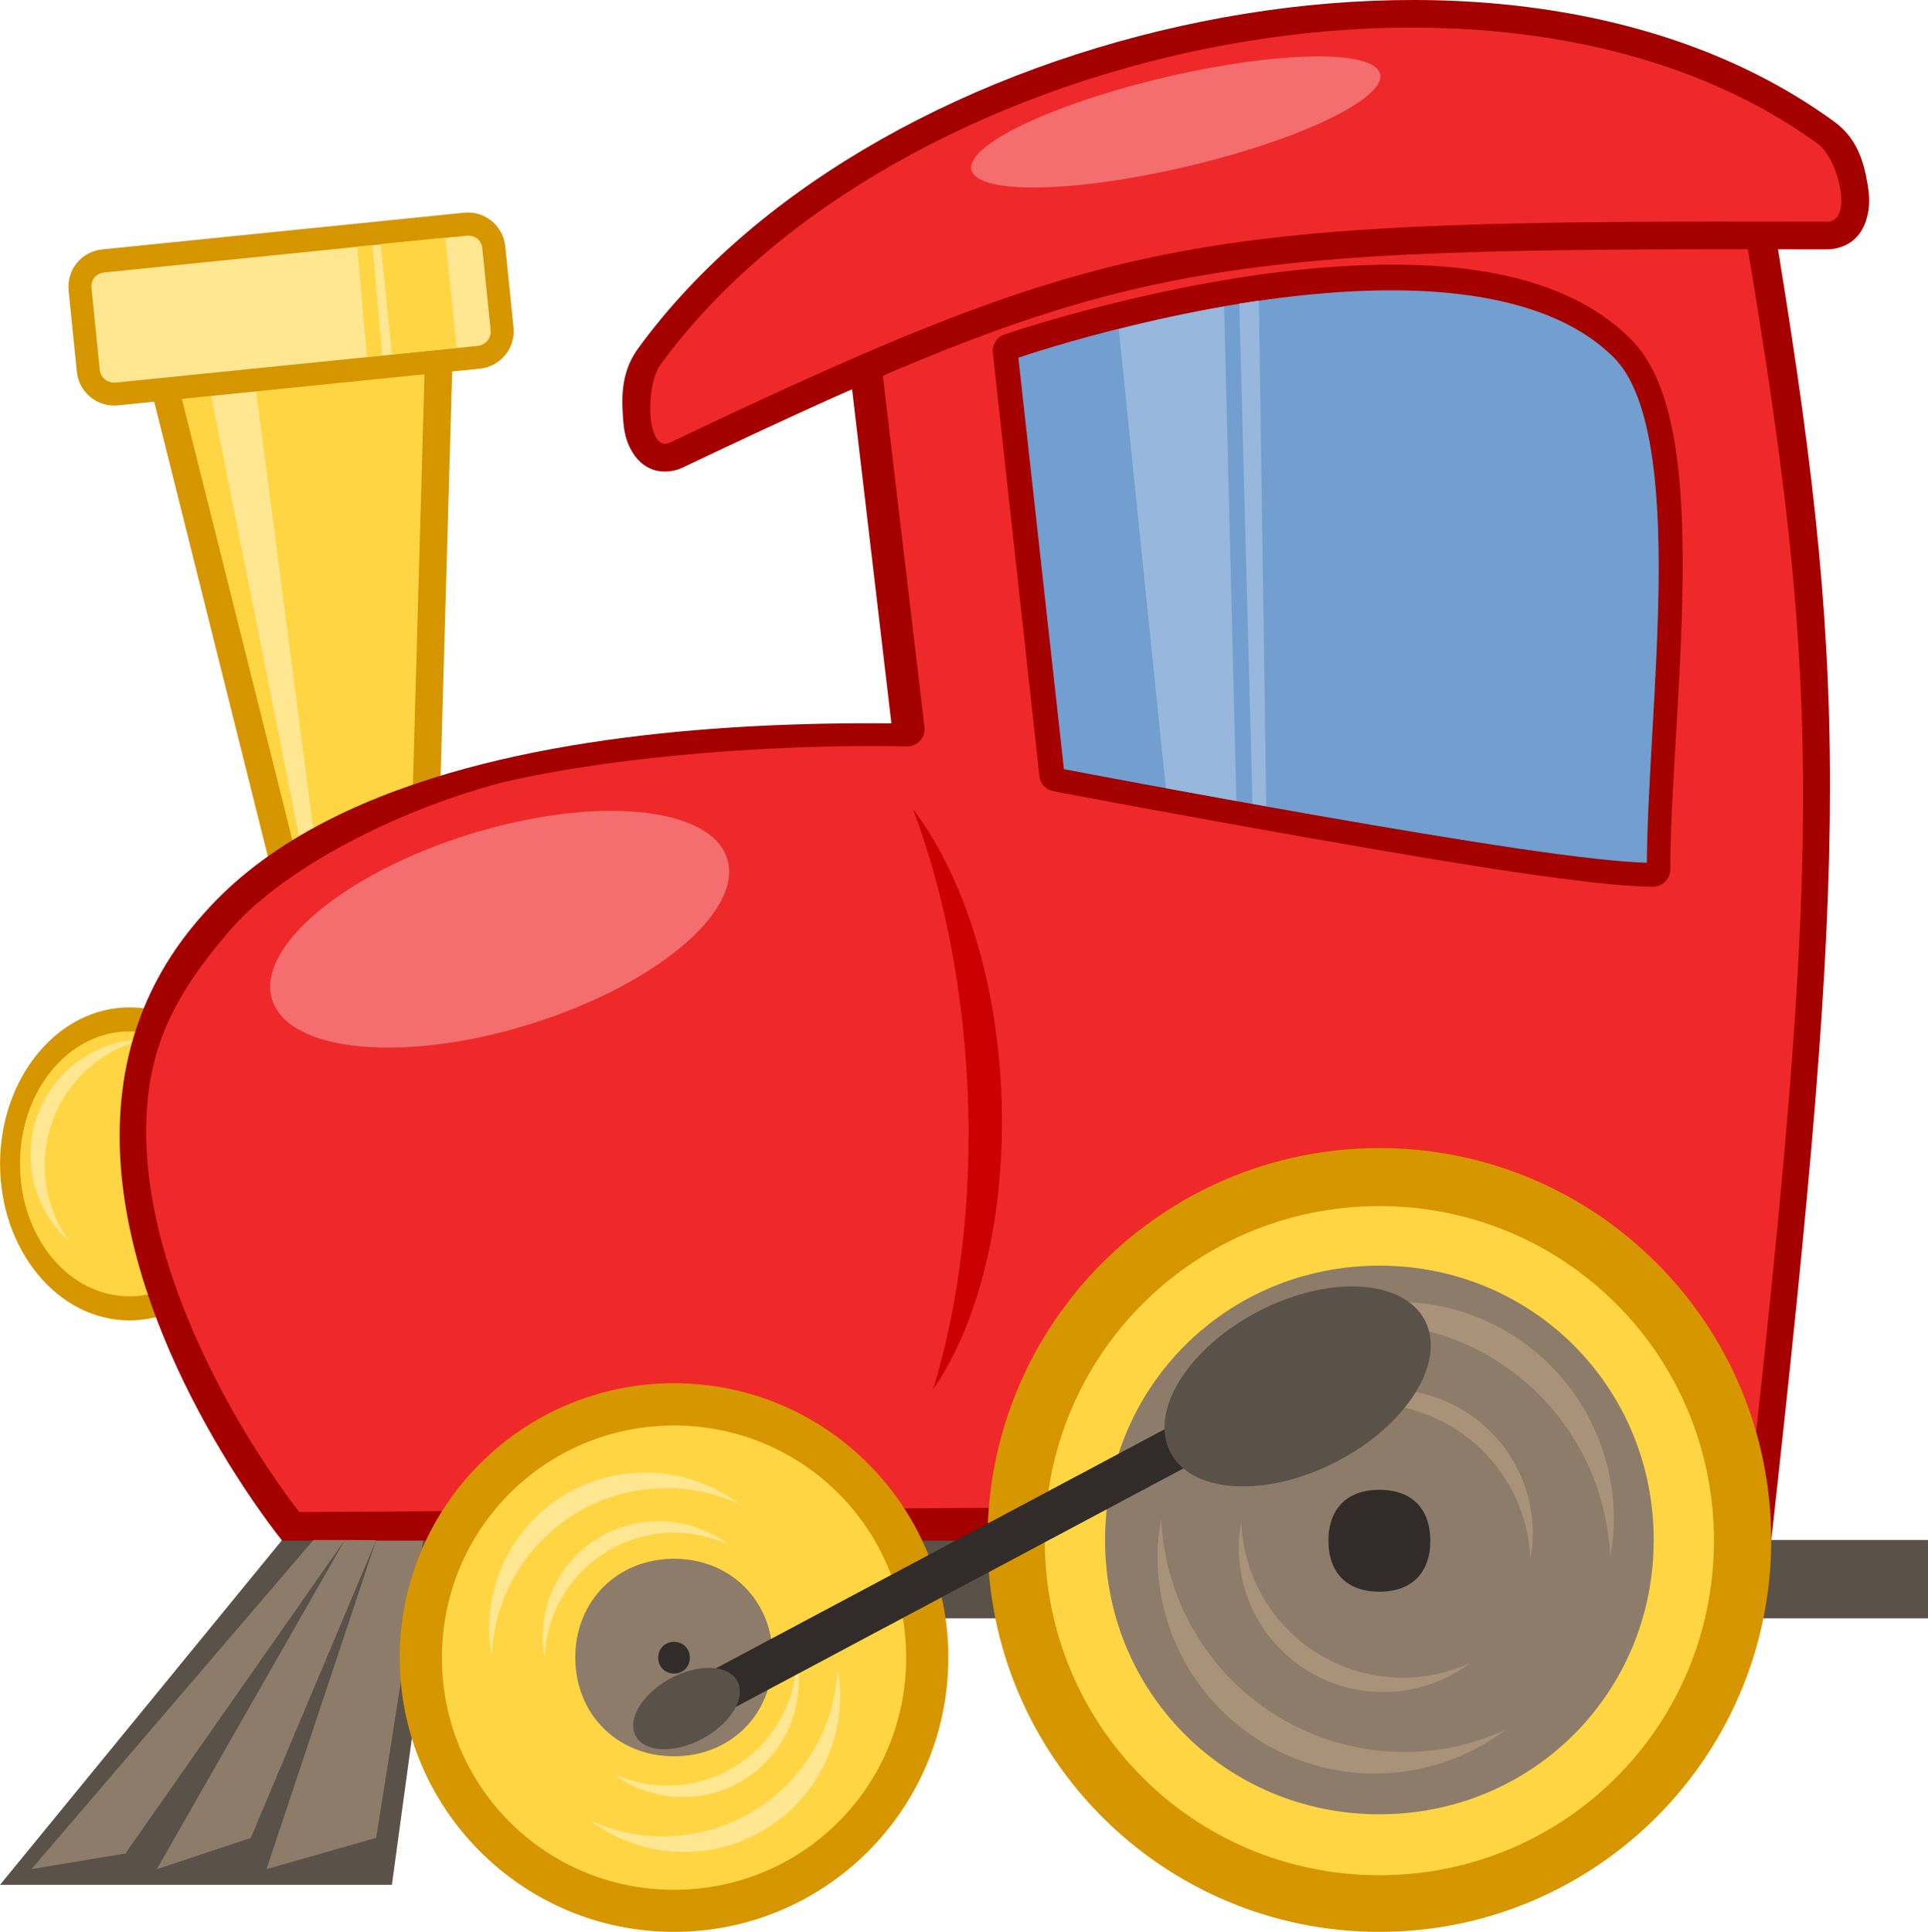 <?xml version="1.0" encoding="UTF-8" standalone="no"?>
<!-- Created with Inkscape (http://www.inkscape.org/) -->

<svg
   xmlns:dc="http://purl.org/dc/elements/1.1/"
   xmlns:cc="http://creativecommons.org/ns#"
   xmlns:rdf="http://www.w3.org/1999/02/22-rdf-syntax-ns#"
   xmlns:svg="http://www.w3.org/2000/svg"
   xmlns="http://www.w3.org/2000/svg"
   xmlns:sodipodi="http://sodipodi.sourceforge.net/DTD/sodipodi-0.dtd"
   xmlns:inkscape="http://www.inkscape.org/namespaces/inkscape"
   width="66.956mm"
   height="67.085mm"
   viewBox="0 0 237.244 237.704"
   id="svg5498"
   version="1.1"
   inkscape:version="0.91 r13725"
   sodipodi:docname="train.svg">
  <defs
     id="defs5500" />
  <sodipodi:namedview
     id="base"
     pagecolor="#ffffff"
     bordercolor="#666666"
     borderopacity="1.0"
     inkscape:pageopacity="0.0"
     inkscape:pageshadow="2"
     inkscape:zoom="0.35"
     inkscape:cx="-1199.2349"
     inkscape:cy="104.5665"
     inkscape:document-units="px"
     inkscape:current-layer="layer1"
     showgrid="false"
     fit-margin-top="0"
     fit-margin-left="0"
     fit-margin-right="0"
     fit-margin-bottom="0"
     inkscape:window-width="3200"
     inkscape:window-height="1679"
     inkscape:window-x="0"
     inkscape:window-y="0"
     inkscape:window-maximized="1" />
  <g
     inkscape:label="Calque 1"
     inkscape:groupmode="layer"
     id="layer1"
     transform="translate(-204.235,-399.224)">
    <path
       inkscape:connector-curvature="0"
       d="m 219.666,434.481 40.505,0 -1.929,67.508 -19.288,9.644 -19.288,-77.152 z"
       style="fill:#d69600"
       sodipodi:nodetypes="ccccc"
       id="rect4566" />
    <path
       inkscape:connector-curvature="0"
       d="m 224.006,437.876 17.239,68.835 13.683,-6.811 1.748,-62.023 -32.67,0 z"
       style="fill:#ffd543"
       id="path4619" />
    <path
       inkscape:connector-curvature="0"
       d="m 238.955,588.709 202.525,0 0,9.644 -202.525,0 0,-9.644 z"
       style="fill:#5a5148"
       id="rect3649" />
    <path
       inkscape:connector-curvature="0"
       d="m 238.955,588.709 19.288,0 -5.786,42.434 -48.22,0 34.719,-42.434 z"
       style="fill:#5a5148"
       sodipodi:nodetypes="ccccc"
       id="rect3536" />
    <path
       inkscape:connector-curvature="0"
       d="m 256.314,588.709 -5.786,36.647 -13.502,3.858 13.502,-40.505 5.786,0 z"
       style="fill:#8d7c6a"
       sodipodi:nodetypes="ccccc"
       id="rect3536-2-2-1-6-8" />
    <g
       transform="matrix(1.676,0,0,3.223,236.046,-2259.348)"
       id="g3532">
      <path
         inkscape:connector-curvature="0"
         d="m 80,131 c 0,13.807 -11.193,25 -25,25 -13.807,0 -25,-11.193 -25,-25 0,-13.807 11.193,-25 25,-25 13.807,0 25,11.193 25,25 z"
         transform="matrix(0.38,0,0,0.239,-30.376,838)"
         style="fill:#d69600"
         id="path3167-4-2" />
      <path
         inkscape:connector-curvature="0"
         d="m 55,109.84 c -11.73,0 -21.156,9.427 -21.156,21.156 0,11.73 9.427,21.156 21.156,21.156 11.73,0 21.156,-9.427 21.156,-21.156 0,-11.73 -9.427,-21.156 -21.156,-21.156 z"
         transform="matrix(0.38,0,0,0.239,-30.376,838)"
         style="fill:#ffd543"
         id="path3260-7" />
    </g>
    <path
       inkscape:connector-curvature="0"
       d="m 208.276,544.153 c -1.557,-7.757 3.427,-15.245 11.184,-16.803 0.825,-0.166 1.656,-0.228 2.468,-0.25 -8.31,2.042 -13.581,10.219 -11.879,18.693 0.465,2.317 1.427,4.385 2.715,6.181 -2.213,-1.984 -3.855,-4.667 -4.488,-7.821 z"
       style="fill:#ffe791"
       id="path3260-1-4-6" />
    <path
       inkscape:connector-curvature="0"
       d="m 306.463,424.837 c 0,0 89.263,-28.066 115.728,0 9.644,57.864 9.644,77.152 0,163.949 l -96.44,0 -19.288,-163.949 z"
       style="fill:#a40000"
       sodipodi:nodetypes="ccccc"
       id="rect3112" />
    <path
       inkscape:connector-curvature="0"
       d="m 230.001,446.825 5.612,-0.534 7.215,55.318 -1.603,1.47 -11.224,-56.252 z"
       style="fill:#ffe791"
       sodipodi:nodetypes="ccccc"
       id="rect4811" />
    <path
       inkscape:connector-curvature="0"
       d="m 229.311,511.633 c 3.752,-4.268 8.457,-7.804 13.843,-10.721 4.934,-2.672 10.44,-4.825 16.307,-6.544 5.471,-1.603 11.256,-2.83 17.186,-3.749 5.748,-0.892 11.631,-1.495 17.497,-1.874 5.936,-0.384 11.853,-0.538 17.591,-0.529 6.134,0.01 12.063,0.207 17.591,0.51 6.511,0.357 12.467,0.86 17.547,1.379 10.653,1.088 17.455,2.241 17.455,2.241 l 0,19.288 0,19.29 0,19.287 0,19.287 0,19.288 -17.909,0 -17.911,0 -17.91,0 -17.912,0 -17.911,0 -17.91,0 -17.911,0 c 0,0 -4.535,-5.552 -9.286,-14.101 -2.466,-4.437 -4.99,-9.682 -6.968,-15.377 -1.808,-5.204 -3.16,-10.784 -3.595,-16.468 -0.426,-5.554 0.024,-11.207 1.78,-16.704 1.606,-5.029 4.305,-9.928 8.426,-14.502"
       style="fill:#a40000"
       sodipodi:nodetypes="ccccc"
       id="rect3118" />
    <path
       inkscape:connector-curvature="0"
       d="m 379.082,418.472 c -5.729,0.064 -11.556,0.464 -17.268,1.081 -5.91,0.638 -11.696,1.508 -17.126,2.475 -6.236,1.111 -12.001,2.351 -16.938,3.518 -9.307,2.199 -15.673,4.136 -16.714,4.453 l 1.742,14.7 1.742,14.698 1.742,14.7 1.742,14.701 c 0.121,1.159 -0.937,2.298 -2.108,2.27 -5.148,-0.108 -10.824,-0.024 -16.645,0.263 -5.508,0.272 -11.146,0.725 -16.59,1.371 -5.824,0.691 -11.426,1.601 -16.409,2.743 -4.175,1.086 -8.417,2.544 -12.473,4.272 -4.183,1.781 -8.169,3.848 -11.686,6.085 -4.151,2.641 -7.648,5.52 -10.039,8.447 -3.117,3.651 -5.344,6.936 -6.883,10.183 -1.815,3.832 -2.671,7.612 -2.897,11.881 -0.209,3.954 0.176,7.983 0.974,11.949 0.793,3.945 1.993,7.827 3.418,11.512 1.916,4.952 4.167,9.449 6.316,13.244 3.946,6.967 7.546,11.566 8.09,12.255 0,0 7.125,-0.044 17.284,-0.106 5.158,-0.031 11.099,-0.07 17.285,-0.106 5.692,-0.035 11.592,-0.071 17.283,-0.106 6.186,-0.039 12.125,-0.075 17.283,-0.106 10.159,-0.064 17.285,-0.106 17.285,-0.106 l 18.739,0 18.739,0 18.114,0 18.114,0 18.115,0 c 0.676,-6.076 1.302,-11.804 1.878,-17.226 0.649,-6.117 1.234,-11.844 1.755,-17.24 0.594,-6.156 1.105,-11.88 1.532,-17.258 0.49,-6.174 0.87,-11.894 1.14,-17.289 0.306,-6.127 0.47,-11.836 0.491,-17.318 0.023,-5.958 -0.122,-11.649 -0.434,-17.319 -0.314,-5.692 -0.798,-11.363 -1.451,-17.263 -0.605,-5.465 -1.356,-11.125 -2.252,-17.179 -0.792,-5.351 -1.698,-11.01 -2.717,-17.113 -3.121,-3.154 -7.248,-5.535 -12.087,-7.265 -4.159,-1.487 -8.844,-2.493 -13.868,-3.095 -4.511,-0.541 -9.296,-0.756 -14.217,-0.701 l -9e-5,0"
       style="fill:#ef292a"
       sodipodi:nodetypes="ccccccssccccccc"
       id="path3382" />
    <path
       inkscape:connector-curvature="0"
       d="m 371.078,431.897 c -21.439,0.962 -43.279,8.499 -43.279,8.499 a 2.14,2.14 0 0 0 -1.386,2.29 l 5.726,52.018 a 2.14,2.14 0 0 0 1.688,1.869 c 0,0 15.25,2.904 32.066,5.847 8.408,1.471 17.213,2.992 24.712,4.099 7.5,1.107 13.602,1.808 17.058,1.808 a 2.14,2.14 0 0 0 2.11,-2.11 c 0,-9.446 1.37,-23.038 1.507,-35.502 0.069,-6.232 -0.134,-12.158 -1.025,-17.299 -0.891,-5.14 -2.428,-9.54 -5.364,-12.477 -7.971,-7.971 -20.955,-9.618 -33.814,-9.041 z"
       style="fill:#a40000"
       id="path3419" />
    <path
       inkscape:connector-curvature="0"
       d="m 352.102,401.884 c -27.846,5.612 -54.398,19.718 -69.337,40.204 -1.998,2.739 -2.081,5.669 -1.866,8.548 0.108,1.44 0.265,2.802 1.194,4.287 0.465,0.742 1.237,1.631 2.44,2.069 1.203,0.438 2.65,0.26 3.619,-0.201 54.983,-26.141 63.211,-27.061 140.928,-26.882 1.079,0.002 2.336,-0.393 3.202,-1.122 0.866,-0.728 1.32,-1.63 1.583,-2.441 0.527,-1.621 0.419,-3.092 0.175,-4.515 -0.489,-2.847 -1.327,-5.617 -4.094,-7.635 -20.615,-15.032 -49.997,-17.926 -77.845,-12.313 z"
       style="fill:#a40000"
       id="path3165" />
    <path
       inkscape:connector-curvature="0"
       d="m 422.191,588.709 c 0,26.631 -21.589,48.22 -48.22,48.22 -26.631,0 -48.22,-21.589 -48.22,-48.22 0,-26.631 21.589,-48.22 48.22,-48.22 26.631,0 48.22,21.589 48.22,48.22 z"
       style="fill:#d69600"
       id="path3167" />
    <path
       inkscape:connector-curvature="0"
       d="m 320.929,603.175 c 0,18.642 -15.112,33.754 -33.754,33.754 -18.642,0 -33.754,-15.112 -33.754,-33.754 0,-18.642 15.112,-33.754 33.754,-33.754 18.642,0 33.754,15.112 33.754,33.754 z"
       style="fill:#d69600"
       id="path3167-4" />
    <path
       inkscape:connector-curvature="0"
       d="m 373.971,547.625 c -22.81,0 -41.168,18.358 -41.168,41.168 0,22.81 18.358,41.168 41.168,41.168 22.81,0 41.168,-18.358 41.168,-41.168 0,-22.811 -18.358,-41.168 -41.168,-41.168 z"
       style="fill:#ffd543"
       id="path3236" />
    <path
       inkscape:connector-curvature="0"
       d="m 287.175,574.628 c -15.837,0 -28.564,12.728 -28.564,28.564 0,15.837 12.728,28.564 28.564,28.564 15.837,0 28.564,-12.728 28.564,-28.564 0,-15.837 -12.728,-28.564 -28.564,-28.564 z"
       style="fill:#ffd543"
       id="path3260" />
    <path
       inkscape:connector-curvature="0"
       d="m 371.319,435.04 c -19.865,0.891 -39.936,7.572 -41.77,8.197 l 5.606,50.631 c 0.612,0.118 14.906,2.85 31.343,5.726 8.392,1.468 17.138,2.939 24.592,4.039 6.98,1.03 12.627,1.663 15.792,1.748 0.073,-9.653 1.315,-22.635 1.447,-34.537 0.067,-6.127 -0.187,-11.928 -1.025,-16.756 -0.838,-4.829 -2.266,-8.655 -4.46,-10.85 -6.93,-6.93 -19.037,-8.758 -31.524,-8.197 z"
       style="fill:#739fd0"
       id="path3423" />
    <path
       inkscape:connector-curvature="0"
       d="m 373.971,554.954 c -18.815,0 -33.754,14.939 -33.754,33.754 0,18.815 14.94,33.754 33.754,33.754 18.815,0 33.754,-14.94 33.754,-33.754 0,-18.815 -14.94,-33.754 -33.754,-33.754 z"
       style="fill:#8d7c6a"
       id="path3236-8" />
    <path
       inkscape:connector-curvature="0"
       d="m 376.043,559.391 c 14.844,0 26.778,11.935 26.778,26.78 0,1.579 -0.193,3.13 -0.452,4.632 -0.687,-16.04 -13.782,-28.755 -29.999,-28.755 -4.434,0 -8.592,1.005 -12.372,2.712 4.466,-3.339 10.008,-5.367 16.044,-5.367 z"
       style="fill:#a8927a"
       id="path3260-1-3-8-1" />
    <path
       inkscape:connector-curvature="0"
       d="m 287.175,591.023 c -6.969,0 -12.151,5.182 -12.151,12.151 0,6.969 5.182,12.151 12.151,12.151 6.969,0 12.151,-5.182 12.151,-12.151 0,-6.969 -5.182,-12.151 -12.151,-12.151 z"
       style="fill:#8d7c6a"
       id="path3260-2" />
    <path
       inkscape:connector-curvature="0"
       d="m 288.247,620.341 c 7.911,0 14.273,-6.361 14.273,-14.273 0,-0.842 -0.103,-1.668 -0.241,-2.469 -0.366,8.549 -7.346,15.326 -15.989,15.326 -2.363,0 -4.58,-0.536 -6.594,-1.445 2.38,1.78 5.334,2.861 8.552,2.861 z"
       style="fill:#ffe791"
       id="path3260-1-4-2" />
    <path
       inkscape:connector-curvature="0"
       d="m 291.193,605.103 73.831,-39.332 2.88,4.522 -73.831,39.332 -2.88,-4.523 z"
       style="fill:#312c29"
       id="rect3354" />
    <path
       inkscape:connector-curvature="0"
       d="m 375.063,570.192 c 9.866,0 17.798,7.932 17.798,17.798 0,1.05 -0.128,2.08 -0.3,3.079 -0.457,-10.661 -9.16,-19.112 -19.938,-19.112 -2.947,0 -5.711,0.668 -8.223,1.802 2.968,-2.219 6.652,-3.567 10.664,-3.567 z"
       style="fill:#a8927a"
       id="path3260-1-3-8-3-9" />
    <path
       inkscape:connector-curvature="0"
       d="m 379.576,561.705 c 2.647,5.112 -2.22,12.886 -10.871,17.364 -8.65,4.479 -17.808,3.966 -20.455,-1.145 -2.647,-5.112 2.22,-12.886 10.871,-17.364 8.65,-4.479 17.808,-3.966 20.455,1.145 z"
       style="fill:#5a5148"
       id="path3330" />
    <path
       inkscape:connector-curvature="0"
       d="m 294.965,606.068 c 1.104,2.04 -0.799,5.208 -4.251,7.076 -3.452,1.868 -7.145,1.729 -8.249,-0.311 -1.104,-2.04 0.8,-5.208 4.251,-7.076 3.452,-1.868 7.145,-1.729 8.249,0.311 z"
       style="fill:#5a5148"
       id="path3330-4" />
    <path
       inkscape:connector-curvature="0"
       d="m 285.503,444.106 c 28.475,-39.049 103.363,-55.66 142.41,-27.185 2.597,1.894 4.389,9.58 1.174,9.572 -77.752,-0.179 -87.325,0.995 -142.41,27.185 -2.903,1.38 -3.068,-6.975 -1.174,-9.572 z"
       style="fill:#ef292a"
       sodipodi:nodetypes="cssss"
       id="rect3115" />
    <path
       inkscape:connector-curvature="0"
       d="m 242.812,588.709 3.858,0 -27.003,38.576 -11.573,1.929 34.719,-40.505 z"
       style="fill:#8d7c6a"
       sodipodi:nodetypes="ccccc"
       id="rect3536-2" />
    <path
       inkscape:connector-curvature="0"
       d="m 246.67,588.709 3.858,0.019 -15.43,36.636 -11.573,3.858 23.146,-40.505 0,-9.7e-4 z"
       style="fill:#8d7c6a"
       sodipodi:nodetypes="cccccc"
       id="rect3536-2-2-1-6" />
    <path
       inkscape:connector-curvature="0"
       d="m 354.864,436.95 c -4.775,0.831 -9.17,1.821 -12.959,2.773 l 5.786,56.477 c 2.49,0.459 5.703,1.03 8.68,1.567 L 354.864,436.95 Z"
       style="fill:#97b8dc"
       id="rect3699" />
    <path
       inkscape:connector-curvature="0"
       d="m 359.142,436.217 c -0.814,0.118 -1.612,0.233 -2.411,0.362 l 1.627,61.541 c 0.595,0.107 1.08,0.193 1.688,0.301 l -0.904,-62.204 z"
       style="fill:#97b8dc"
       id="rect3699-1" />
    <path
       inkscape:connector-curvature="0"
       d="m 216.813,429.91 44.525,-4.514 c 2.55,-0.259 4.812,1.586 5.07,4.137 l 1.012,9.982 c 0.259,2.55 -1.586,4.812 -4.137,5.07 l -44.525,4.514 c -2.55,0.259 -4.812,-1.586 -5.07,-4.137 l -1.012,-9.982 c -0.259,-2.55 1.586,-4.812 4.137,-5.07 z"
       style="fill:#d69600"
       id="rect4571" />
    <path
       inkscape:connector-curvature="0"
       d="m 217.112,432.745 c -1.077,0.109 -1.727,0.888 -1.623,1.921 l 1.015,10.015 c 0.105,1.033 0.948,1.721 1.981,1.617 l 44.496,-4.512 c 1.033,-0.105 1.721,-0.948 1.617,-1.981 l -1.015,-10.015 c -0.105,-1.033 -0.898,-1.666 -1.975,-1.557 l -44.496,4.512 z"
       style="fill:#ffe791"
       id="path4595" />
    <path
       inkscape:connector-curvature="0"
       d="m 293.723,504.902 c 2.001,6.47 -8.914,15.591 -24.378,20.372 -15.464,4.782 -29.623,3.414 -31.623,-3.056 -2.001,-6.47 8.914,-15.591 24.378,-20.372 15.464,-4.782 29.623,-3.414 31.623,3.056 z"
       style="fill:#f46e6f"
       id="path4621" />
    <path
       inkscape:connector-curvature="0"
       d="m 324.034,420.652 c -2.109,-2.692 7.322,-7.751 21.064,-11.299 13.743,-3.547 26.592,-4.241 28.703,-1.548 2.109,2.692 -7.322,7.751 -21.064,11.299 -13.743,3.547 -26.592,4.241 -28.703,1.548 z"
       style="fill:#f46e6f"
       id="path4621-9" />
    <path
       inkscape:connector-curvature="0"
       d="m 373.971,582.536 c -3.96,0 -6.269,2.308 -6.269,6.269 0,3.96 2.308,6.269 6.269,6.269 3.96,0 6.269,-2.308 6.269,-6.269 0,-3.96 -2.308,-6.269 -6.269,-6.269 z"
       style="fill:#312c29"
       id="path3236-8-4" />
    <path
       inkscape:connector-curvature="0"
       d="m 287.175,601.246 c -1.117,0 -1.948,0.831 -1.948,1.948 0,1.117 0.831,1.948 1.948,1.948 1.117,0 1.948,-0.831 1.948,-1.948 0,-1.117 -0.831,-1.948 -1.948,-1.948 z"
       style="fill:#312c29"
       id="path3260-2-1" />
    <path
       inkscape:connector-curvature="0"
       d="m 252.462,442.814 7.956,-0.784 -1.386,-13.562 -7.956,0.784 1.386,13.562 z"
       style="fill:#ffd543"
       id="rect4735" />
    <path
       inkscape:connector-curvature="0"
       d="m 249.388,443.122 1.869,-0.181 -1.206,-13.562 -1.869,0.181 1.206,13.562 z"
       style="fill:#ffd543"
       id="rect4735-2" />
    <path
       inkscape:connector-curvature="0"
       d="m 283.643,580.415 c -10.662,0 -19.235,8.573 -19.235,19.235 0,1.135 0.139,2.248 0.325,3.328 0.494,-11.522 9.9,-20.656 21.549,-20.656 3.185,0 6.172,0.722 8.887,1.948 -3.208,-2.399 -7.189,-3.855 -11.525,-3.855 z"
       style="fill:#ffe791"
       id="path3260-1" />
    <path
       inkscape:connector-curvature="0"
       d="m 288.386,627.092 c 10.662,0 19.235,-8.573 19.235,-19.236 0,-1.134 -0.139,-2.248 -0.325,-3.328 -0.494,11.522 -9.9,20.656 -21.549,20.656 -3.185,0 -6.172,-0.722 -8.887,-1.948 3.208,2.399 7.189,3.855 11.525,3.855 z"
       style="fill:#ffe791"
       id="path3260-1-3" />
    <path
       inkscape:connector-curvature="0"
       d="m 373.447,617.448 c -14.844,0 -26.778,-11.935 -26.778,-26.778 0,-1.579 0.193,-3.13 0.452,-4.633 0.687,16.04 13.782,28.757 29.999,28.757 4.434,0 8.592,-1.006 12.372,-2.712 -4.466,3.339 -10.008,5.367 -16.044,5.367 z"
       style="fill:#a8927a"
       id="path3260-1-3-8" />
    <path
       inkscape:connector-curvature="0"
       d="m 285.277,586.394 c -7.911,0 -14.273,6.361 -14.273,14.273 0,0.842 0.103,1.668 0.241,2.469 0.366,-8.549 7.346,-15.326 15.989,-15.326 2.363,0 4.58,0.536 6.594,1.445 -2.38,-1.78 -5.334,-2.861 -8.552,-2.861 z"
       style="fill:#ffe791"
       id="path3260-1-4" />
    <path
       inkscape:connector-curvature="0"
       d="m 374.463,607.418 c -9.866,0 -17.798,-7.932 -17.798,-17.798 0,-1.05 0.128,-2.08 0.3,-3.079 0.457,10.661 9.16,19.112 19.938,19.112 2.947,0 5.711,-0.668 8.223,-1.802 -2.968,2.219 -6.652,3.567 -10.664,3.567 z"
       style="fill:#a8927a"
       id="path3260-1-3-8-3" />
    <path
       inkscape:connector-curvature="0"
       d="m 316.566,498.749 c 3.754,9.954 6.151,21.722 6.725,34.408 0.615,13.604 -0.981,26.355 -4.253,37.081 5.738,-8.352 9.084,-21.761 8.405,-36.763 -0.647,-14.314 -4.875,-26.826 -10.877,-34.724 z"
       style="fill:#cc0001"
       id="path5092" />
  </g>
</svg>

